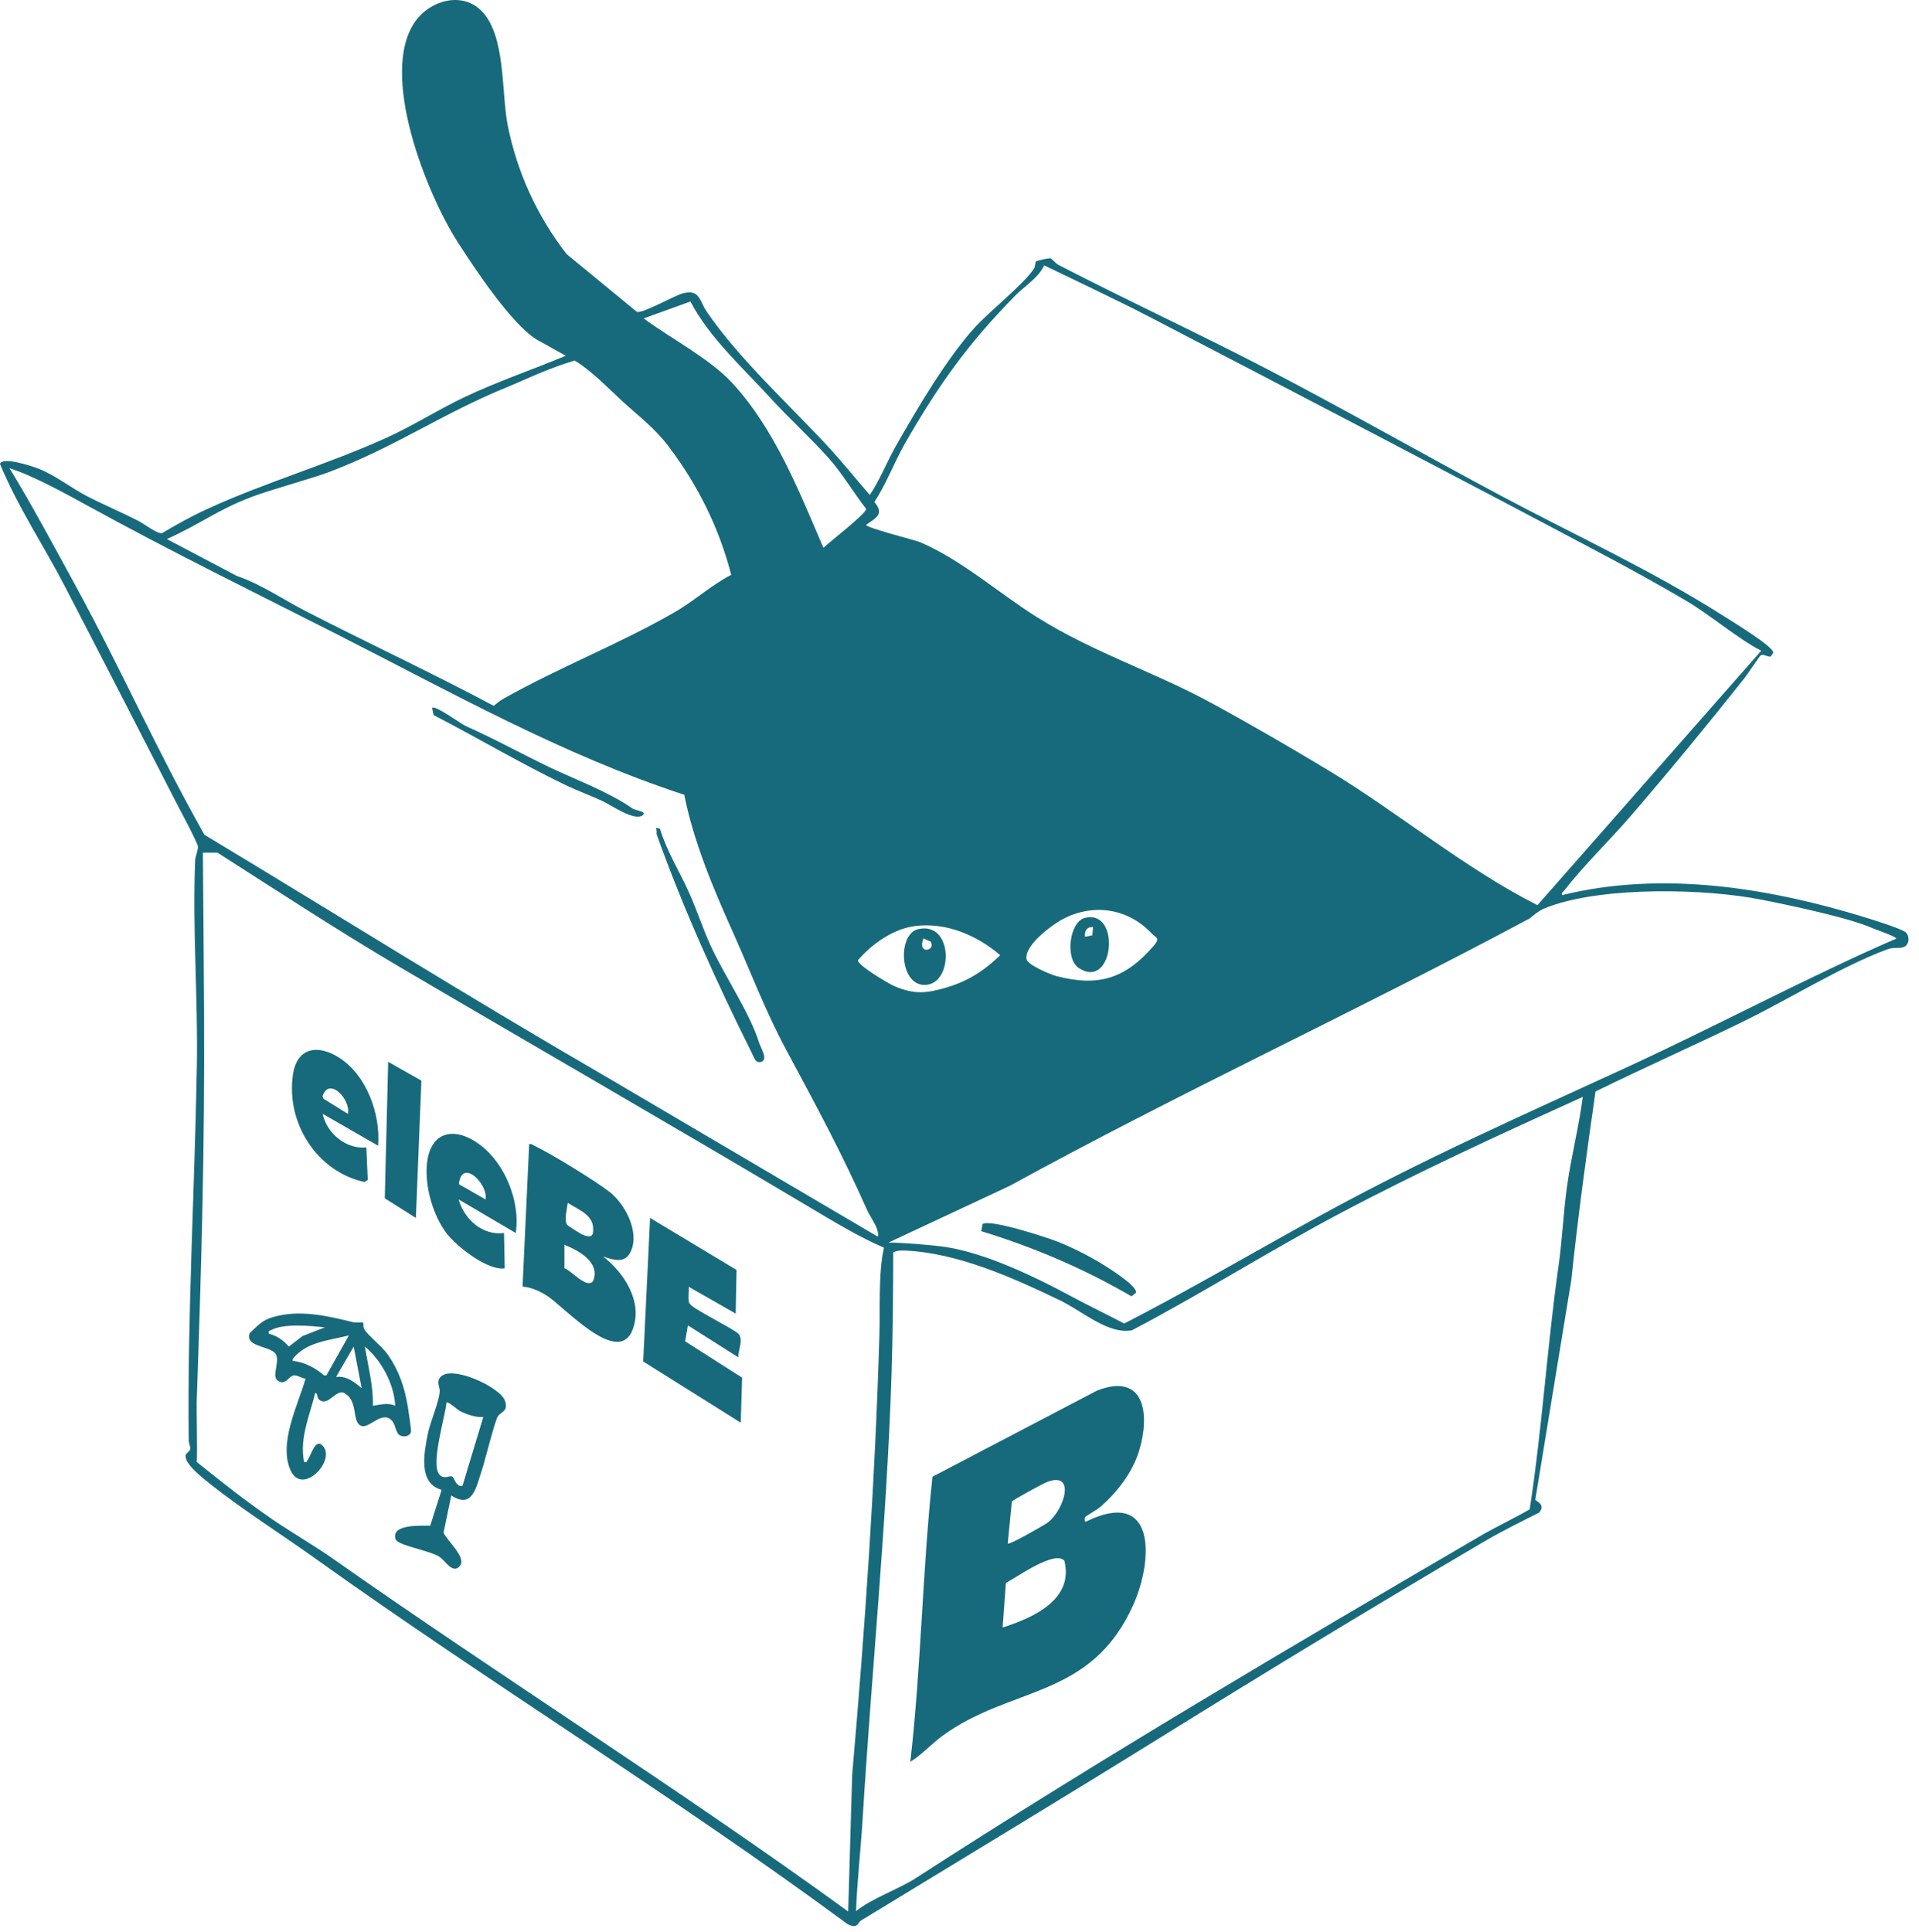 <svg width="148" height="149" viewBox="0 0 148 149" fill="none" xmlns="http://www.w3.org/2000/svg">
<path d="M32.5 83.343L32.074 93.933L29.676 92.418L29.937 81.894L32.5 83.343ZM26.828 85.906C27.082 84.847 25.394 82.988 24.875 84.543L24.949 84.742L26.828 85.906ZM29.16 88.363L24.887 85.906C25.195 87.406 26.707 88.66 28.254 88.496L28.363 91.004L28.117 91.164C24.43 90.367 22.055 86.601 22.59 82.898C22.898 80.765 24.523 80.523 26.168 81.582C28.281 82.937 29.359 85.929 29.16 88.363ZM37.445 92.507C37.672 91.339 35.609 89.269 35.391 91.328L37.445 92.507ZM39.777 95.097L35.375 92.507C35.801 94.047 37.219 95.308 38.871 95.097L38.926 97.82C37.633 98.027 35.246 96.152 34.473 95.16C33.418 93.808 32.769 91.554 32.918 89.855C33.144 87.195 35.094 86.832 37.047 88.312C38.976 89.777 40.144 92.711 39.777 95.097ZM56.738 101.312L53.113 99.242C53.168 99.597 53.004 100.238 53.18 100.535C53.433 100.961 56.379 102.371 56.941 102.859C57.359 103.265 56.933 104.132 56.933 104.679L53.051 102.218L52.84 103.449L57.234 106.254L57.129 109.726L49.605 105.004L50.137 93.933L56.805 97.945L56.738 101.312ZM43.531 97.816C44.043 97.953 45.254 99.453 45.746 98.797C46.316 97.355 44.641 96.453 43.531 96.004V97.816ZM43.793 92.769C43.738 93.199 43.5 94.074 43.726 94.449C43.777 94.535 44.836 95.203 44.992 95.257C45.637 95.484 45.793 95.316 45.738 94.644C45.664 93.636 44.519 93.261 43.793 92.769ZM46.512 96.91C48.137 98.164 49.582 100.379 48.808 102.507C47.711 105.523 43.441 100.699 42.148 99.91C41.613 99.582 40.933 99.261 40.301 99.234L40.812 88.238C40.984 88.191 41.043 88.285 41.16 88.339C42.457 88.949 45.891 91.054 47.019 91.933C48.23 92.879 49.34 95.027 48.648 96.523C48.199 97.492 47.324 97.168 46.512 96.91ZM82.09 120.375C81.351 119.519 78.371 121.687 77.578 122.078L77.328 125.519C79.668 124.781 82.836 123.371 82.09 120.375ZM77.719 119.047C77.84 119.175 80.582 117.601 80.816 117.421C82.109 116.414 83.008 113.386 80.695 114.324C80.402 114.441 78.117 115.679 78.039 115.808L77.719 119.047ZM83.699 117C83.656 117.074 83.613 117.347 83.738 117.363C89.152 114.691 88.969 120.254 87.41 123.754C84.148 131.074 77.988 129.992 72.68 133.882C71.828 134.504 71.109 135.324 70.207 135.879C71.043 128.582 71.137 121.199 71.914 113.894L84.621 107.242C88.332 105.812 88.695 109.129 87.851 111.898C87.348 113.554 86.18 115.062 84.898 116.195C84.68 116.39 83.734 116.937 83.699 117ZM66.019 147.398C67.25 146.402 69.312 145.703 70.625 144.855C84.848 135.656 99.5 127.031 114.125 118.488C115.379 117.754 116.715 117.136 117.973 116.41C118.926 110.297 119.332 103.73 120.203 97.605C120.496 95.57 120.57 93.504 120.859 91.468C121.183 89.168 121.773 86.902 122.07 84.597C115.715 87.48 109.351 90.39 103.183 93.668C97.816 96.519 92.68 99.777 87.293 102.601C85.461 102.937 83.457 101.109 81.754 100.293C78.117 98.547 73.891 96.632 69.793 96.449C69.476 96.433 69.176 96.449 68.891 96.589C68.879 99.781 68.859 102.964 68.754 106.144C68.379 117.558 67.219 128.949 66.527 140.336C66.391 142.535 66.098 145.191 66.019 147.398ZM70.574 71.421C68.894 71.636 67.246 72.797 66.168 74.058C66.101 74.421 68.539 75.871 68.961 76.05C70.535 76.722 71.476 76.617 73.066 76.14C74.687 75.652 75.937 74.843 77.141 73.671C75.359 72.14 72.973 71.113 70.574 71.421ZM88.789 71.961C87.012 70.089 84.414 69.66 82.078 70.828C81.211 71.261 78.957 72.91 79.172 73.988C79.254 74.418 80.992 75.152 81.461 75.277C84.707 76.129 86.765 75.48 88.933 73C89.535 72.312 89.16 72.355 88.789 71.961ZM146.246 72.39C146.23 72.222 144.601 71.671 144.48 71.613C142.676 70.789 137.953 69.804 135.902 69.398C131.473 68.515 123.812 68.375 119.562 69.886C118.965 70.097 118.68 70.238 117.992 70.824C104.742 77.929 91.062 84.222 77.887 91.453L68.527 95.832C69.566 95.836 71.945 96.023 72.973 96.183C76.055 96.66 79.84 98.48 82.609 99.976C83.781 100.613 85.523 101.453 86.703 102.078C91.441 99.648 97.109 96.343 101.773 93.781C109.777 89.386 117.348 86.054 125.633 82.238C132.055 79.285 139.758 75.195 146.246 72.39ZM68.176 96.226C66.379 95.476 64.152 94.129 62.492 93.14C51.976 86.875 41.363 80.777 30.816 74.574C26.055 71.769 21.43 68.738 16.773 65.761H15.648C15.676 69.851 15.719 73.937 15.738 78.023C15.793 88.464 15.543 97.476 15.176 107.914C15.141 108.914 15.234 111.765 15.176 112.761C17.496 114.605 18.586 115.496 21.012 117.187C21.875 117.789 24.594 119.453 25.453 120.058C38.473 129.222 52.535 138.066 65.414 147.425L65.723 136.871C66.711 125.574 67.492 114.25 67.824 102.925C67.883 100.972 67.734 98.136 68.176 96.226ZM52.773 61.297C43.363 58.222 34.723 53.351 25.914 48.882C19.519 45.64 13.133 42.504 6.844 39.05C5.168 38.132 2.586 36.699 0.726 36.105C2.305 38.66 4.371 42.5 5.808 45.136C9.414 51.754 12.062 57.808 15.765 64.379C27.285 71.324 35.344 76.429 46.976 83.179L67.652 95.351C67.824 95.39 67.687 94.957 67.637 94.785C67.527 94.421 67.062 93.742 66.875 93.324C64.883 88.851 62.953 85.289 60.66 81.019C58.996 77.918 57.851 74.843 56.426 71.675C54.969 68.425 53.473 64.843 52.773 61.297ZM56.394 44.336C55.461 40.711 53.82 37.41 51.566 34.433C50.492 33.011 49.297 32.132 48.012 30.957C46.937 29.976 45.59 28.558 44.316 27.804C42.019 28.511 40.609 29.242 39.199 29.82C34.082 31.902 30.629 34.398 25.433 36.386C24.078 36.902 20.758 37.804 19.398 38.328C16.66 39.379 15.543 40.375 12.867 41.574L18.258 44.418C20.16 45.066 21.801 46.222 23.57 47.129C28.387 49.605 33.301 51.89 38.078 54.437C38.328 54.246 38.562 54.035 38.84 53.882C43.148 51.457 47.762 49.675 52.043 47.211C53.562 46.336 54.84 45.136 56.394 44.336ZM53.246 23.254L49.644 24.558C51.68 26.078 54.719 27.636 56.469 29.535C59.746 33.086 61.621 37.863 63.504 42.25C63.848 41.894 66.859 39.589 66.797 39.242C65.844 38.019 64.937 36.484 63.902 35.324C62.5 33.75 60.848 32.269 59.422 30.699C57.293 28.363 54.738 26.089 53.246 23.254ZM135.832 50.187C134.098 49.308 131.801 47.367 130.113 46.375C128.219 45.257 125.992 44.019 124.047 42.984C112.117 36.652 100.66 30.687 88.68 24.453C86.34 23.234 82.906 21.617 80.527 20.464C80.133 21.382 78.953 22.132 78.305 22.793C74.633 26.531 72.398 29.671 69.797 34.195C69 35.586 68.332 37.379 67.433 38.714C68.219 39.648 67.594 39.921 66.797 40.48C66.793 40.707 70.582 41.656 70.969 41.82C74.199 43.207 77.051 45.769 79.992 47.609C84.351 50.339 88.945 51.789 93.394 54.203C96.379 55.824 99.574 57.679 102.484 59.433C107.797 62.644 113.015 67.007 118.574 69.812L135.832 50.187ZM37.105 0.812C39.035 2.718 38.648 7.121 39.16 9.683C39.891 13.324 41.433 16.668 43.695 19.593L49.121 24.054C49.59 24.183 51.988 22.808 52.648 22.629C53.984 22.265 53.933 23.207 54.527 24.07C57.051 27.75 60.945 31.273 64 34.593C65.062 35.754 66.051 36.988 67.082 38.175C67.883 36.984 68.394 35.629 69.098 34.39C70.738 31.511 72.976 27.699 75.164 25.273C76.246 24.074 79.047 21.839 79.742 20.714C79.867 20.511 79.824 20.265 79.883 20.179C79.933 20.101 80.879 19.894 81.008 19.925C81.168 19.964 81.383 20.3 81.625 20.425C86.945 23.183 92.43 25.711 97.758 28.484C103.816 31.636 109.75 35.031 115.773 38.242C121.551 41.32 127.379 43.976 132.926 47.507C133.527 47.894 136.762 49.847 136.765 50.336L136.562 50.636C136.351 50.691 136.008 50.421 135.797 50.543C135.703 50.597 134.746 52.043 134.535 52.308C131.668 55.921 128.726 59.5 125.715 62.992C124.113 64.851 122.133 66.746 120.652 68.671C120.558 68.793 120.414 68.828 120.469 69.039C127.691 67.257 135.383 68.312 142.441 70.336C143.144 70.539 146.723 71.593 147.012 71.937C147.285 72.261 147.262 72.832 146.855 73.027C146.515 73.191 146.101 73.019 145.566 73.214C142.019 74.531 137.945 77.074 134.461 78.777C130.68 80.625 126.824 82.328 123.051 84.183C122.355 89.019 121.695 93.851 121.187 98.711L118.41 115.656C118.433 115.793 119.25 116.007 118.703 116.66C117.281 117.379 115.836 118.089 114.461 118.894C106.117 123.797 97.844 128.82 89.621 133.929C81.926 138.707 74.18 143.379 66.445 148.097C66.086 148.32 66.183 148.785 65.375 148.406C52.012 138.539 37.828 129.863 24.32 120.203C21.758 118.367 18.703 116.433 16.301 114.523C15.797 114.121 14.144 112.882 14.328 112.214C14.379 112.039 14.66 111.961 14.676 111.707C14.683 111.55 14.558 111.308 14.555 111.082C14.445 101.425 15.015 91.8 15.183 82.195C15.273 76.929 14.836 71.652 15.051 66.382C15.066 66.011 15.293 65.554 15.265 65.293C15.234 64.964 13.793 62.297 13.515 61.754C10.691 56.242 7.851 50.711 4.996 45.211C3.359 42.054 1.355 39.07 0 35.781C0.176 35.187 2.492 35.961 2.957 36.14C4.297 36.668 5.418 37.593 6.66 38.242C7.996 38.937 9.398 39.511 10.738 40.211C11.141 40.425 12.117 41.183 12.496 41.121C13.621 40.449 14.769 39.812 15.961 39.265C20.484 37.191 25.301 35.812 29.828 33.754C31.883 32.82 33.797 31.589 35.832 30.625C38.363 29.425 41.051 28.519 43.633 27.437L41.332 26.156C39.375 24.886 36.641 20.757 35.32 18.707C32.902 14.957 29.18 5.66 32.035 1.64C33.168 0.047 35.594 -0.676 37.105 0.812Z" fill="#176A7B"/>
<path d="M30.484 108.425C30.391 106.738 29.426 104.929 28.141 103.855C28.387 105.371 28.797 106.871 28.758 108.421C29.324 108.339 29.93 108.156 30.484 108.425ZM27.891 107.066L27.277 103.855L25.918 106.199C26.707 106.093 27.336 106.586 27.891 107.066ZM26.906 102.992C25.613 103.332 24.07 103.449 23.019 104.351C22.918 104.441 22.453 104.839 22.586 104.964C23.437 105.035 24.367 105.519 24.992 106.078H25.176L26.906 102.992ZM25.051 102.375C23.969 102.254 21.855 102.05 20.891 102.593C20.75 102.671 20.68 102.586 20.734 102.867C21.355 103.015 21.867 103.379 22.277 103.855L23.324 103.05L25.051 102.375ZM28.012 102.011C28.035 102.035 28 102.336 28.078 102.492C28.297 102.921 29.484 103.855 29.918 104.484C30.758 105.703 31.187 106.941 31.437 108.394C31.484 108.679 31.734 110.312 31.699 110.433C31.613 110.777 31.152 110.855 30.855 110.711C30.539 110.554 30.5 109.933 30.297 109.66C29.551 108.652 28.519 110.179 27.891 109.98C27.09 109.73 27.676 108.066 26.574 107.453C25.906 107.078 25.312 108.543 24.605 107.941C24.406 107.773 24.543 107.445 24.312 107.437C23.879 109.168 23.09 110.929 23.449 112.746C23.734 112.816 23.652 112.691 23.73 112.589C24.019 112.222 24.328 110.812 24.937 111.562C25.863 112.703 23.344 115.336 22.433 113.449C21.437 111.379 22.98 108.359 23.566 106.332C23.273 106.3 22.937 106.047 22.648 106.078C22.289 106.113 21.996 106.933 21.398 106.461C20.949 106.101 21.578 105.07 21.289 104.472C20.957 103.789 18.871 103.933 19.25 102.832C19.855 102.269 20.16 101.851 21.004 101.597C23.101 100.964 25.242 101.492 27.238 101.976C27.441 102.027 27.976 101.972 28.012 102.011Z" fill="#176A7B"/>
<path d="M37.273 109.289C36.687 109.332 35.973 109.086 35.457 108.82C35.285 108.726 34.555 108.05 34.433 108.179C34.355 109.23 33.125 113.093 33.945 113.789C34.277 114.074 34.672 113.812 34.851 113.867C35.051 113.929 35.133 114.703 35.668 114.597L37.273 109.289ZM38.418 109.199C38.176 109.5 37.391 112.73 37.152 113.425C36.715 114.699 36.461 116.414 34.805 115.339L34.207 118.214C34.488 118.839 35.988 120.117 35.476 120.761C34.937 121.445 34.351 120.394 33.933 120.097C33.195 119.578 30.652 119.207 30.504 118.707C30.152 117.515 32.484 117.683 33.183 117.668L34.062 114.902C32.234 114.41 32.707 112.054 32.988 110.621C33.172 109.695 33.851 108.148 33.914 107.347C33.945 106.968 33.648 106.652 33.93 106.254C34.703 105.179 38.609 106.98 38.949 108.047C39.203 108.851 38.699 108.851 38.418 109.199Z" fill="#176A7B"/>
<path d="M50.898 63.914C51.426 65.664 52.418 67.218 53.156 68.875C53.738 70.171 54.176 71.535 54.758 72.828C55.808 75.168 57.84 78.117 58.539 80.406C58.664 80.812 59.273 81.726 58.707 81.894C58.258 82.027 58.183 81.589 57.988 81.226C55.25 75.726 52.695 70.093 50.633 64.316C50.703 63.8 50.375 63.789 50.898 63.914Z" fill="#176A7B"/>
<path d="M48.797 62.367C48.988 62.5 49.957 62.589 49.566 62.879C48.906 63.355 47.172 62.109 46.449 61.773C45.488 61.332 44.476 60.964 43.523 60.504C40.094 58.847 36.824 56.902 33.445 55.152L33.324 54.597C33.562 54.355 35.527 55.824 35.949 56.011C38.133 56.976 40.324 58.191 42.488 59.226C44.176 60.031 47.031 61.109 48.797 62.367Z" fill="#176A7B"/>
<path d="M75.676 94.957L75.777 94.406C76.355 94 80.738 95.437 81.586 95.773C82.73 96.222 83.98 96.867 85.035 97.507C85.488 97.785 87.723 99.175 87.613 99.703L87.258 99.976C83.617 97.859 79.711 96.183 75.676 94.957Z" fill="#176A7B"/>
<path d="M84.301 71.511C83.828 71.445 83.617 71.828 83.683 72.25L84.246 72.136L84.301 71.511ZM83.652 70.8C86.504 70.062 85.91 76.445 83.195 74.656C82.121 73.945 82.48 71.105 83.652 70.8Z" fill="#176A7B"/>
<path d="M71.219 72.375C70.711 73.671 72.215 73.336 71.773 72.621L71.219 72.375ZM70.812 71.66C73.484 71.047 73.547 75.668 71.515 75.949C69.363 76.25 69.152 72.043 70.812 71.66Z" fill="#176A7B"/>
</svg>

